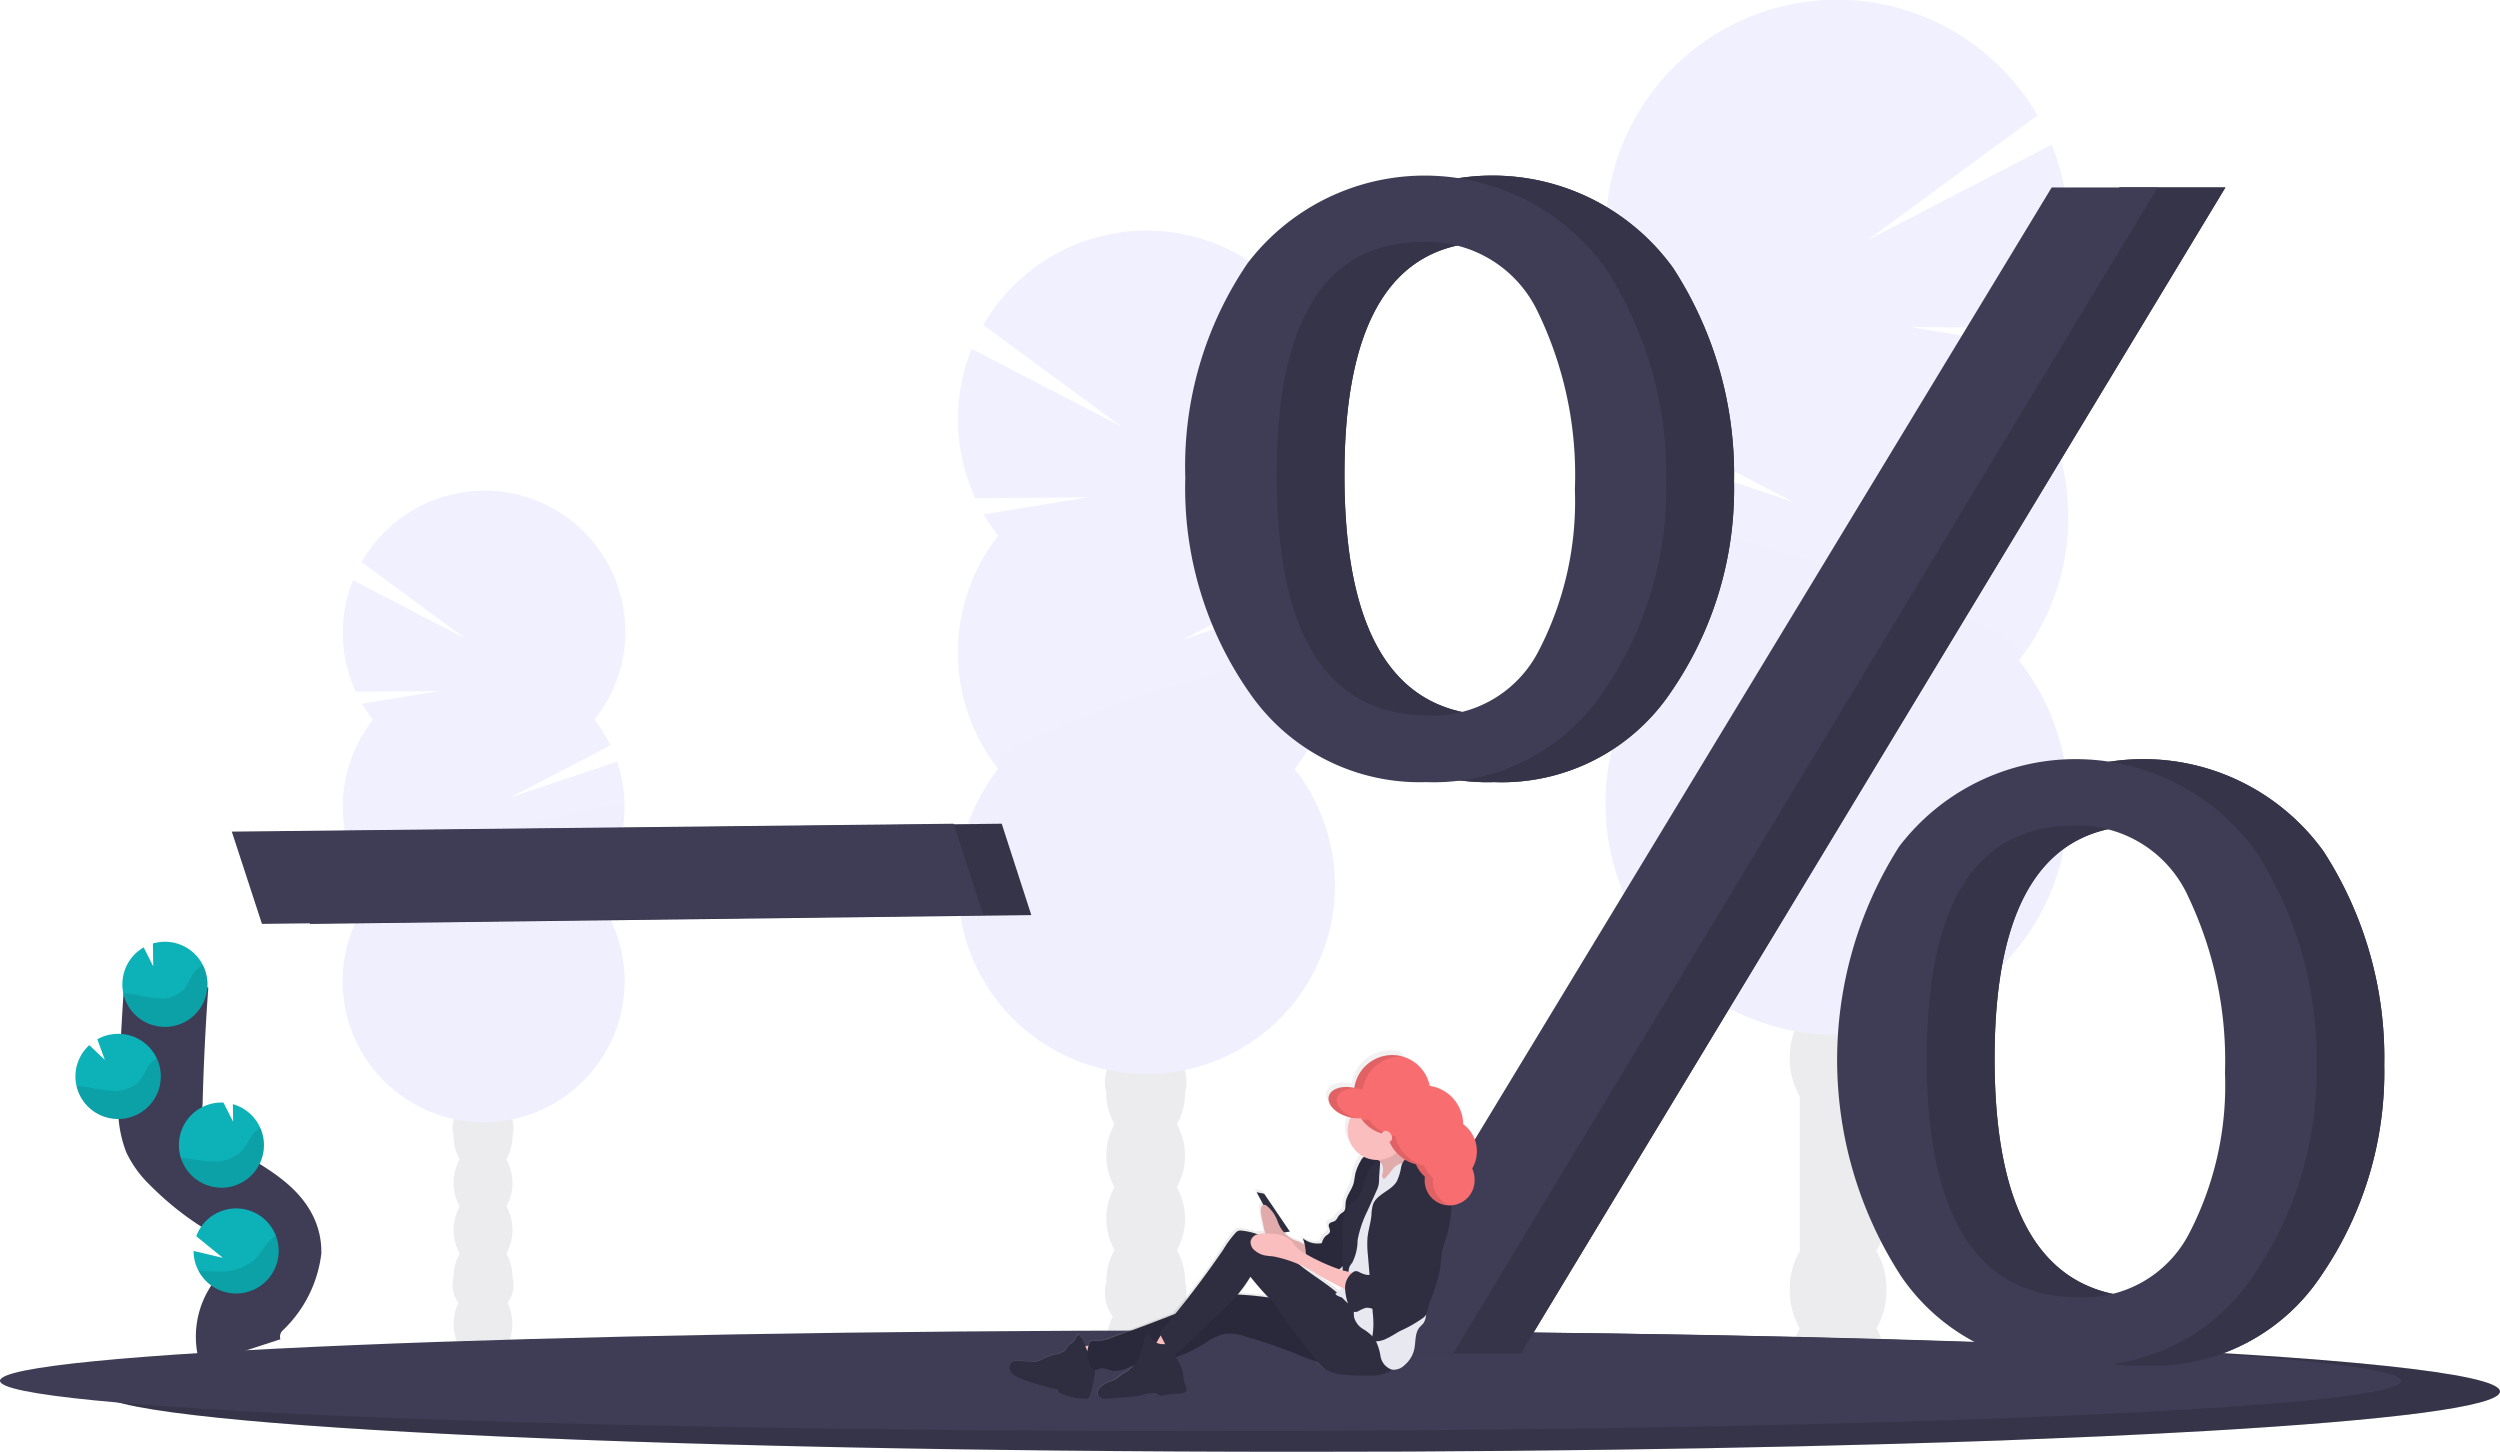 <svg xmlns="http://www.w3.org/2000/svg" xmlns:xlink="http://www.w3.org/1999/xlink" width="118.828" height="69" viewBox="0 0 118.828 69"><defs><style>.a,.d{opacity:0.1;}.b{fill:#3f3d56;}.c{fill:#6c63ff;}.e{opacity:0.15;}.f{fill:none;stroke:#3f3d56;stroke-miterlimit:10;stroke-width:4px;}.g{fill:#0db2b9;}.h{fill:url(#a);}.i{fill:#2f2e41;}.j{fill:#fbbebe;}.k{fill:#e8e8f0;}.l{fill:#f86d70;}</style><linearGradient id="a" x1="0.5" y1="1" x2="0.5" y2="-0.001" gradientUnits="objectBoundingBox"><stop offset="0" stop-color="gray" stop-opacity="0.251"/><stop offset="0.54" stop-color="gray" stop-opacity="0.122"/><stop offset="1" stop-color="gray" stop-opacity="0.102"/></linearGradient></defs><g transform="translate(0 -0.043)"><g class="a" transform="translate(76.314 0.043)"><ellipse class="b" cx="2.297" cy="3.006" rx="2.297" ry="3.006" transform="translate(8.756 61.969)"/><path class="b" d="M850.937,577.753a3.621,3.621,0,0,0,.483-1.837c0-1.663-1.028-3.005-2.3-3.005s-2.3,1.345-2.3,3.005a3.621,3.621,0,0,0,.479,1.837,110545.488,110545.488,0,0,1,0,7.347,3.622,3.622,0,0,0-.479,1.837c0,1.663,1.028,3.005,2.3,3.005s2.3-1.345,2.3-3.005a3.621,3.621,0,0,0-.479-1.837,3.76,3.76,0,0,0,0-3.674,3.758,3.758,0,0,0,0-3.673Z" transform="translate(-838.067 -525.636)"/><ellipse class="b" cx="2.297" cy="3.006" rx="2.297" ry="3.006" transform="translate(8.756 43.601)"/><ellipse class="b" cx="2.297" cy="3.006" rx="2.297" ry="3.006" transform="translate(8.756 39.927)"/><path class="c" d="M782.206,135.976a11.071,11.071,0,0,0,.855-1.259l-6.03-.991,6.526.049a11.02,11.02,0,0,0,.208-8.714l-8.756,4.539,8.076-5.932a11,11,0,1,0-18.167,12.308,11.021,11.021,0,0,0-1.254,2.005l7.831,4.069-8.35-2.807a11,11,0,0,0,1.767,10.328,11,11,0,1,0,17.289,0,11,11,0,0,0,0-13.6Z" transform="translate(-762.558 -118.183)"/><path class="d" d="M762.609,353.342a10.948,10.948,0,0,0,2.354,6.8,11,11,0,1,0,17.289,0C783.725,358.27,762.609,352.107,762.609,353.342Z" transform="translate(-762.603 -328.749)"/></g><g class="a" transform="translate(16.291 23.428)"><ellipse class="b" cx="1.397" cy="1.83" rx="1.397" ry="1.83" transform="translate(5.268 37.722)"/><path class="b" d="M238.422,622.858a2.207,2.207,0,0,0,.292-1.119,1.449,1.449,0,1,0-2.8,0,2.207,2.207,0,0,0,.291,1.119,2.293,2.293,0,0,0,0,2.236,2.293,2.293,0,0,0,0,2.236,2.2,2.2,0,0,0-.291,1.118,1.449,1.449,0,1,0,2.8,0,2.2,2.2,0,0,0-.292-1.118,2.287,2.287,0,0,0,0-2.236A2.287,2.287,0,0,0,238.422,622.858Z" transform="translate(-230.646 -591.134)"/><ellipse class="b" cx="1.397" cy="1.83" rx="1.397" ry="1.83" transform="translate(5.268 26.54)"/><ellipse class="b" cx="1.397" cy="1.83" rx="1.397" ry="1.83" transform="translate(5.268 24.304)"/><path class="c" d="M186.634,353.942a6.664,6.664,0,0,1-.52-.766l3.673-.6-3.972.03a6.713,6.713,0,0,1-.128-5.3l5.326,2.766L186.1,346.45a6.7,6.7,0,1,1,11.058,7.492,6.687,6.687,0,0,1,.763,1.219l-4.768,2.478,5.084-1.706a6.7,6.7,0,0,1-1.079,6.288,6.7,6.7,0,1,1-10.525,0,6.7,6.7,0,0,1,0-8.279Z" transform="translate(-185.199 -343.114)"/><path class="d" d="M198.589,486.24a6.669,6.669,0,0,1-1.433,4.14,6.7,6.7,0,1,1-10.525,0C185.734,489.246,198.589,485.489,198.589,486.24Z" transform="translate(-185.199 -471.272)"/></g><g class="a" transform="translate(45.537 10.997)"><ellipse class="b" cx="1.87" cy="2.448" rx="1.87" ry="2.448" transform="translate(7.049 50.508)"/><path class="b" d="M537.651,598.165a2.953,2.953,0,0,0,.39-1.5,1.939,1.939,0,1,0-3.743,0,2.945,2.945,0,0,0,.391,1.5,3.061,3.061,0,0,0,0,2.993,3.059,3.059,0,0,0,0,2.992,2.944,2.944,0,0,0-.391,1.5,1.939,1.939,0,1,0,3.743,0,2.953,2.953,0,0,0-.39-1.5,3.065,3.065,0,0,0,0-2.992A3.067,3.067,0,0,0,537.651,598.165Z" transform="translate(-527.252 -555.684)"/><ellipse class="b" cx="1.87" cy="2.448" rx="1.87" ry="2.448" transform="translate(7.049 35.544)"/><ellipse class="b" cx="1.87" cy="2.448" rx="1.87" ry="2.448" transform="translate(7.049 32.551)"/><path class="c" d="M468.44,238.066a8.933,8.933,0,0,1-.7-1.025l4.914-.807-5.315.04a8.977,8.977,0,0,1-.172-7.1l7.132,3.7-6.578-4.834a8.96,8.96,0,1,1,14.795,10.027,8.974,8.974,0,0,1,1.021,1.634l-6.379,3.314,6.8-2.287a8.964,8.964,0,0,1-1.444,8.414,8.959,8.959,0,1,1-14.085,0,8.963,8.963,0,0,1,0-11.079Z" transform="translate(-466.519 -223.547)"/><path class="d" d="M484.438,415.351a8.921,8.921,0,0,1-1.917,5.539,8.959,8.959,0,1,1-14.085,0C467.235,419.366,484.438,414.344,484.438,415.351Z" transform="translate(-466.519 -395.292)"/></g><path class="b" d="M187.874,729.746c0,.714-5.221,1.367-13.853,1.871-1.57.09-3.252.177-5.036.258q-2.312.1-4.847.2-2.456.087-5.1.162c-5.566.159-11.72.273-18.257.331q-2.38.022-4.823.033-2.545.011-5.148.01c-31.515,0-57.061-1.28-57.061-2.859s25.546-2.859,57.061-2.859c13.568,0,26.028.238,35.821.633l1.071.044h.006C180.045,728.09,187.874,728.877,187.874,729.746Z" transform="translate(-69.046 -663.564)"/><path class="e" d="M187.874,729.746c0,.714-5.221,1.367-13.853,1.871-1.57.09-3.252.177-5.036.258q-2.312.1-4.847.2-2.456.087-5.1.162c-5.566.159-11.72.273-18.257.331q-2.38.022-4.823.033-2.545.011-5.148.01c-31.515,0-57.061-1.28-57.061-2.859s25.546-2.859,57.061-2.859c13.568,0,26.028.238,35.821.633l1.071.044h.006C180.045,728.09,187.874,728.877,187.874,729.746Z" transform="translate(-69.046 -663.564)"/><path class="b" d="M142.624,728.884c0,.6-5.221,1.144-13.853,1.559-1.569.076-3.252.148-5.035.215q-2.313.087-4.847.164-2.456.073-5.1.136c-5.567.133-11.721.229-18.258.276q-2.378.018-4.823.027-2.545.009-5.147.009c-31.515,0-57.062-1.07-57.062-2.391s25.548-2.391,57.062-2.391c13.567,0,26.027.2,35.82.529l1.071.036h.007C134.8,727.5,142.624,728.153,142.624,728.884Z" transform="translate(-28.5 -663.206)"/><path class="b" d="M157.913,499.551l-1.433-4.386,34.307-.375,1.406,4.342Z" transform="translate(-143.175 -455.594)"/><path class="e" d="M157.913,499.551l-1.433-4.386,34.307-.375,1.406,4.342Z" transform="translate(-143.175 -455.594)"/><path class="b" d="M135.913,499.551l-1.433-4.386,34.307-.375,1.406,4.342Z" transform="translate(-123.462 -455.594)"/><path class="b" d="M612.9,227.28a9.808,9.808,0,0,1-8.387-4.224,16.951,16.951,0,0,1-3.066-10.234,17.149,17.149,0,0,1,2.965-10.213,10.588,10.588,0,0,1,16.994.228,17.978,17.978,0,0,1,2.9,10.153,16.991,16.991,0,0,1-3,10.009A9.677,9.677,0,0,1,612.9,227.28Zm.1-3.168a5.642,5.642,0,0,0,5.232-3.051,15.422,15.422,0,0,0,1.732-7.693,17.779,17.779,0,0,0-1.773-8.461,5.8,5.8,0,0,0-5.437-3.3q-6.965,0-6.965,11.066,0,11.437,7.209,11.436Zm1.169,30.335h-5.13l33.588-55.432h5.034Zm29.714.569a9.739,9.739,0,0,1-8.421-4.262,18.915,18.915,0,0,1-.088-20.408,10.548,10.548,0,0,1,16.954.228,18.067,18.067,0,0,1,2.884,10.152,17.094,17.094,0,0,1-2.985,9.991,9.579,9.579,0,0,1-8.346,4.3Zm.06-3.249a5.62,5.62,0,0,0,5.2-3,15.254,15.254,0,0,0,1.721-7.662,18.141,18.141,0,0,0-1.741-8.37,5.74,5.74,0,0,0-5.426-3.385q-7.006,0-7.006,11.066,0,11.352,7.246,11.351Z" transform="translate(-541.885 -190.062)"/><path class="b" d="M612.9,227.28a9.808,9.808,0,0,1-8.387-4.224,16.951,16.951,0,0,1-3.066-10.234,17.149,17.149,0,0,1,2.965-10.213,10.588,10.588,0,0,1,16.994.228,17.978,17.978,0,0,1,2.9,10.153,16.991,16.991,0,0,1-3,10.009A9.677,9.677,0,0,1,612.9,227.28Zm.1-3.168a5.642,5.642,0,0,0,5.232-3.051,15.422,15.422,0,0,0,1.732-7.693,17.779,17.779,0,0,0-1.773-8.461,5.8,5.8,0,0,0-5.437-3.3q-6.965,0-6.965,11.066,0,11.437,7.209,11.436Zm1.169,30.335h-5.13l33.588-55.432h5.034Zm29.714.569a9.739,9.739,0,0,1-8.421-4.262,18.915,18.915,0,0,1-.088-20.408,10.548,10.548,0,0,1,16.954.228,18.067,18.067,0,0,1,2.884,10.152,17.094,17.094,0,0,1-2.985,9.991,9.579,9.579,0,0,1-8.346,4.3Zm.06-3.249a5.62,5.62,0,0,0,5.2-3,15.254,15.254,0,0,0,1.721-7.662,18.141,18.141,0,0,0-1.741-8.37,5.74,5.74,0,0,0-5.426-3.385q-7.006,0-7.006,11.066,0,11.352,7.246,11.351Z" transform="translate(-541.885 -190.062)"/><path class="e" d="M612.9,227.28a9.808,9.808,0,0,1-8.387-4.224,16.951,16.951,0,0,1-3.066-10.234,17.149,17.149,0,0,1,2.965-10.213,10.588,10.588,0,0,1,16.994.228,17.978,17.978,0,0,1,2.9,10.153,16.991,16.991,0,0,1-3,10.009A9.677,9.677,0,0,1,612.9,227.28Zm.1-3.168a5.642,5.642,0,0,0,5.232-3.051,15.422,15.422,0,0,0,1.732-7.693,17.779,17.779,0,0,0-1.773-8.461,5.8,5.8,0,0,0-5.437-3.3q-6.965,0-6.965,11.066,0,11.437,7.209,11.436Zm1.169,30.335h-5.13l33.588-55.432h5.034Zm29.714.569a9.739,9.739,0,0,1-8.421-4.262,18.915,18.915,0,0,1-.088-20.408,10.548,10.548,0,0,1,16.954.228,18.067,18.067,0,0,1,2.884,10.152,17.094,17.094,0,0,1-2.985,9.991,9.579,9.579,0,0,1-8.346,4.3Zm.06-3.249a5.62,5.62,0,0,0,5.2-3,15.254,15.254,0,0,0,1.721-7.662,18.141,18.141,0,0,0-1.741-8.37,5.74,5.74,0,0,0-5.426-3.385q-7.006,0-7.006,11.066,0,11.352,7.246,11.351Z" transform="translate(-541.885 -190.062)"/><path class="b" d="M581.9,227.28a9.808,9.808,0,0,1-8.387-4.224,16.951,16.951,0,0,1-3.066-10.234,17.149,17.149,0,0,1,2.965-10.213,10.588,10.588,0,0,1,16.994.228,17.978,17.978,0,0,1,2.9,10.153,16.99,16.99,0,0,1-3,10.009A9.677,9.677,0,0,1,581.9,227.28Zm.1-3.168a5.642,5.642,0,0,0,5.232-3.051,15.422,15.422,0,0,0,1.732-7.693,17.779,17.779,0,0,0-1.773-8.461,5.8,5.8,0,0,0-5.437-3.3q-6.965,0-6.965,11.066,0,11.437,7.209,11.436Zm1.169,30.335h-5.13l33.588-55.432h5.034Zm29.714.569a9.739,9.739,0,0,1-8.421-4.262,18.915,18.915,0,0,1-.088-20.408,10.548,10.548,0,0,1,16.954.228,18.066,18.066,0,0,1,2.884,10.152,17.094,17.094,0,0,1-2.985,9.991,9.579,9.579,0,0,1-8.346,4.3Zm.06-3.249a5.62,5.62,0,0,0,5.2-3,15.254,15.254,0,0,0,1.721-7.662,18.142,18.142,0,0,0-1.741-8.37,5.742,5.742,0,0,0-5.428-3.385q-7.006,0-7.006,11.066,0,11.352,7.248,11.351Z" transform="translate(-514.108 -190.062)"/><path class="f" d="M105.708,585.728a2.4,2.4,0,0,1,.618-2.476,4.019,4.019,0,0,0,1.227-2.349c-.021-1.3-1.4-2.063-2.5-2.751a12.173,12.173,0,0,1-2.243-1.8,3.293,3.293,0,0,1-.689-.923,3.773,3.773,0,0,1-.208-1.639q.072-2.778.274-5.547" transform="translate(-94.28 -521.408)"/><path class="g" d="M84.461,550.638a2.02,2.02,0,0,1,1.009-1.657l.453.9-.014-1.085a2.048,2.048,0,0,1,.666-.08,2.023,2.023,0,1,1-2.116,1.926Z" transform="translate(-78.641 -503.908)"/><path class="g" d="M117.227,673.6a2.022,2.022,0,1,0-.1-1.629l1.264,1.028L117,672.67A2.017,2.017,0,0,0,117.227,673.6Z" transform="translate(-107.799 -613.169)"/><path class="g" d="M112.248,626.306a2.023,2.023,0,0,0,2.116-1.926,2,2,0,0,0-.175-.922,2.026,2.026,0,0,0-1.3-1.122l.011.832-.458-.907h0a2.023,2.023,0,0,0-.189,4.042Z" transform="translate(-101.821 -569.811)"/><path class="g" d="M64.908,594.891a2.024,2.024,0,1,0-.889-3.786l.358.979-.741-.7a2.017,2.017,0,0,0-.656,1.393,1.975,1.975,0,0,0,.052.557A2.024,2.024,0,0,0,64.908,594.891Z" transform="translate(-59.393 -541.664)"/><path class="d" d="M85.12,560.73c.467.051.92.2,1.389.226a1.509,1.509,0,0,0,1.28-.448,6.177,6.177,0,0,0,.374-.658,1.434,1.434,0,0,1,.509-.479,2.023,2.023,0,1,1-3.782,1.342C84.967,560.716,85.043,560.721,85.12,560.73Z" transform="translate(-79.028 -513.46)"/><path class="d" d="M65.359,604.886A2.025,2.025,0,0,0,67.283,602a1.516,1.516,0,0,0-.406.408,6.649,6.649,0,0,1-.4.668,1.649,1.649,0,0,1-1.341.47c-.488-.022-.96-.161-1.446-.208-.068-.006-.136-.01-.208-.013A2.024,2.024,0,0,0,65.359,604.886Z" transform="translate(-59.843 -551.658)"/><path class="d" d="M112.939,636.639a2.023,2.023,0,0,0,2.116-1.926,2,2,0,0,0-.175-.922,1.629,1.629,0,0,0-.427.416,6.927,6.927,0,0,1-.44.682,1.872,1.872,0,0,1-1.432.5c-.5-.01-.983-.133-1.481-.172A2.024,2.024,0,0,0,112.939,636.639Z" transform="translate(-102.513 -580.143)"/><path class="d" d="M119.18,684.771a2.023,2.023,0,0,0,3.689-1.651,2.038,2.038,0,0,0-.444.4,7.932,7.932,0,0,1-.542.719,2.542,2.542,0,0,1-1.676.588A8.619,8.619,0,0,1,119.18,684.771Z" transform="translate(-109.753 -624.345)"/><path class="h" d="M512.01,602.93a1.615,1.615,0,0,0-.642-1.3,92.544,92.544,0,0,0-2.835-3.258h0a1.593,1.593,0,0,0-.234-.055h-.023l-.041-.005h-.214a1.849,1.849,0,0,0-1.787,1.581c-.577-.133-1.106.039-1.2.4a.494.494,0,0,0,.016.292,1.265,1.265,0,0,0,.847.687l.056.017c.028.008.056.015.084.021h.019a1.456,1.456,0,0,0,.635,1.9.327.327,0,0,0-.037.024.52.52,0,0,0-.125.175,2.532,2.532,0,0,0-.241.581c-.042.174-.049.356-.1.527a4.715,4.715,0,0,0-.366.917c-.012.148.011.321-.094.422a.7.7,0,0,1-.083.061.643.643,0,0,0-.183.191.611.611,0,0,1-.122.168c-.095.072-.251.064-.3.175s.074.24.046.361c-.023.1-.13.142-.208.208a.737.737,0,0,0-.177.336,1.075,1.075,0,0,1-.887-.226,1.667,1.667,0,0,1,.091.332,1.4,1.4,0,0,0-.478-.239,1.527,1.527,0,0,1-.509-.378l.272-.037-1.206-1.83-.356-.073.319.612a.191.191,0,0,0-.1.131.557.557,0,0,0-.012.208,3.842,3.842,0,0,0,.082.488l.093.43a1.116,1.116,0,0,0,.03.12,1.214,1.214,0,0,0-.358.041,3.142,3.142,0,0,0-.741-.176.377.377,0,0,0-.167.008.406.406,0,0,0-.156.127,4.987,4.987,0,0,0-.551.776,26.035,26.035,0,0,1-2.323,3.129c-.559.228-1.123.444-1.687.658l-1.213.463a1.822,1.822,0,0,1-.752.17c-.116-.007-.258-.025-.323.074a.623.623,0,0,0-.074.158c-.043,0-.085.01-.125.012h-.007a1.441,1.441,0,0,0-.291-.535.181.181,0,0,0-.137.1c-.029.054-.047.113-.08.163-.065.1-.179.142-.26.224s-.132.208-.219.287a.871.871,0,0,1-.416.161,2.624,2.624,0,0,0-.646.245,1.1,1.1,0,0,1-.239.11.9.9,0,0,1-.28.009l-.642-.047a.5.5,0,0,0-.172.007.319.319,0,0,0-.208.33.513.513,0,0,0,.2.353,1.351,1.351,0,0,0,.366.19,10.628,10.628,0,0,0,1.721.5v.13a2.918,2.918,0,0,0,1.311.312.2.2,0,0,0,.1-.018.217.217,0,0,0,.082-.129,5.3,5.3,0,0,0,.257-1.259h0a.647.647,0,0,0,.232-.059c.221-.06.441.091.668.116a1.831,1.831,0,0,0,.807-.234c.038-.015.077-.027.115-.04a1.292,1.292,0,0,1-.265.257c-.11.079-.234.137-.342.219a2.271,2.271,0,0,1-.288.224,1.734,1.734,0,0,1-.221.085,1.5,1.5,0,0,0-.312.157.648.648,0,0,0-.216.208.284.284,0,0,0,.193.443.89.89,0,0,0,.263.007c.347-.026.693-.058,1.04-.089a2.9,2.9,0,0,0,.436-.062c.076-.019.151-.044.227-.063a1.834,1.834,0,0,1,.4-.059.329.329,0,0,1,.115.011c.081.026.138.1.22.125a.34.34,0,0,0,.157-.022,3.6,3.6,0,0,1,.771-.082c.113-.006.246-.028.3-.133.064-.13-.044-.276-.086-.416a1.253,1.253,0,0,1-.035-.272,1.7,1.7,0,0,0-.191-.648,1.753,1.753,0,0,1-.142-.3,7.517,7.517,0,0,0,1.418-.719,2.569,2.569,0,0,1,.809-.389,2.172,2.172,0,0,1,1.016.117,22.842,22.842,0,0,1,2.328.812,11.547,11.547,0,0,0,1.1.416,1.712,1.712,0,0,0,.39.38,1.8,1.8,0,0,0,.847.231,11.121,11.121,0,0,0,1.191.045,2.013,2.013,0,0,0,.888-.164,1.03,1.03,0,0,0,.186-.123.737.737,0,0,0,.584-.216,1.414,1.414,0,0,0,.447-.7c.1-.375.022-.813.253-1.12.061-.082.141-.149.2-.232a.623.623,0,0,0,.1-.377l.01-.016a1.4,1.4,0,0,0,.1-.378,2.166,2.166,0,0,1,.1-.3,9.018,9.018,0,0,0,.306-.887,4.868,4.868,0,0,0,.141-.608c.025-.164.039-.33.053-.495a2.984,2.984,0,0,1,.15-.76,6.209,6.209,0,0,0,.344-1.821v-.036a1.219,1.219,0,0,0,1.086-1.231,1.3,1.3,0,0,0-.112-.531A1.648,1.648,0,0,0,512.01,602.93Zm-5.879,7.143c.018.063.038.127.059.19-.1-.095-.19-.192-.287-.286.038.011.077.024.114.037a.687.687,0,0,1,.114.058Zm-.466-.312c-.568-.493-1.225-.875-1.806-1.352.312.157.624.339.936.514q.545.312,1.1.6a.9.9,0,0,1-.229.237Zm.242-1.241.027-.028v.194c-.051-.017-.1-.033-.153-.052a1.294,1.294,0,0,0,.127-.119Zm-5,1.335a4.71,4.71,0,0,0,.606-.864,5.66,5.66,0,0,0,.9,1.007c-.5-.071-1-.126-1.507-.148Z" transform="translate(-441.992 -548.352)"/><path class="i" d="M574.53,545.12l.359.073,1.222,1.8-.54.073Z" transform="translate(-514.801 -488.41)"/><path class="j" d="M519.48,733.49a7.113,7.113,0,0,0,.357.936,8.641,8.641,0,0,0,1.191-.34,3.235,3.235,0,0,0-.247-.336,1.167,1.167,0,0,0-.337-.259.918.918,0,0,0-.409-.006Q519.758,733.5,519.48,733.49Z" transform="translate(-468.437 -669.455)"/><path class="i" d="M494.009,729.579a.748.748,0,0,1-.408-.464,1.507,1.507,0,0,0-.3-.555.182.182,0,0,0-.137.1c-.03.052-.048.111-.082.161-.064.094-.179.139-.261.219s-.133.2-.221.282a.881.881,0,0,1-.416.16,2.636,2.636,0,0,0-.651.241,1.113,1.113,0,0,1-.241.1.915.915,0,0,1-.282.009l-.648-.047a.5.5,0,0,0-.173.008.312.312,0,0,0-.208.324.5.5,0,0,0,.208.348,1.38,1.38,0,0,0,.368.187,11.093,11.093,0,0,0,1.736.5v.128a3.006,3.006,0,0,0,1.321.312.208.208,0,0,0,.1-.018.216.216,0,0,0,.083-.127,5.113,5.113,0,0,0,.269-1.408,1.056,1.056,0,0,0-.027-.362c-.035-.116.085-.068-.027-.113" transform="translate(-442.001 -665.061)"/><path class="i" d="M538.376,710.462c-1.92.116-3.816-.447-5.74-.507a2.872,2.872,0,0,0-.713.046,3.508,3.508,0,0,0-.707.274c-1.03.479-2.1.876-3.162,1.274l-1.223.455a1.9,1.9,0,0,1-.759.167c-.116-.007-.259-.025-.325.073a1.2,1.2,0,0,0,.027,1.058c.043.1.114.224.229.236a.676.676,0,0,0,.234-.059c.222-.059.445.09.674.114a1.879,1.879,0,0,0,.814-.23,7.588,7.588,0,0,1,1.393-.236,6.225,6.225,0,0,0,2.183-.907,2.563,2.563,0,0,1,.815-.383,2.231,2.231,0,0,1,1.024.115,23.614,23.614,0,0,1,2.346.8,10.81,10.81,0,0,0,1.227.447,4.435,4.435,0,0,0,2.749-.16c.312-.122.64-.336.658-.667.01-.189-.136-.356-.234-.52-.063-.1-.126-.208-.194-.307C539.36,711.064,538.959,710.426,538.376,710.462Z" transform="translate(-473.95 -648.385)"/><path class="d" d="M538.376,710.462c-1.92.116-3.816-.447-5.74-.507a2.872,2.872,0,0,0-.713.046,3.508,3.508,0,0,0-.707.274c-1.03.479-2.1.876-3.162,1.274l-1.223.455a1.9,1.9,0,0,1-.759.167c-.116-.007-.259-.025-.325.073a1.2,1.2,0,0,0,.027,1.058c.043.1.114.224.229.236a.676.676,0,0,0,.234-.059c.222-.059.445.09.674.114a1.879,1.879,0,0,0,.814-.23,7.588,7.588,0,0,1,1.393-.236,6.225,6.225,0,0,0,2.183-.907,2.563,2.563,0,0,1,.815-.383,2.231,2.231,0,0,1,1.024.115,23.614,23.614,0,0,1,2.346.8,10.81,10.81,0,0,0,1.227.447,4.435,4.435,0,0,0,2.749-.16c.312-.122.64-.336.658-.667.01-.189-.136-.356-.234-.52-.063-.1-.126-.208-.194-.307C539.36,711.064,538.959,710.426,538.376,710.462Z" transform="translate(-473.95 -648.385)"/><path class="j" d="M554.93,727.743q.451.153.909.283c.172-.282.492-.477.565-.8a.076.076,0,0,0,0-.043.077.077,0,0,0-.034-.031,1.7,1.7,0,0,0-.712-.208c-.2-.012-.287.193-.376.338C555.249,727.341,555.01,727.77,554.93,727.743Z" transform="translate(-500.202 -663.614)"/><path class="i" d="M533.424,728.687a.654.654,0,0,1-.442-.29c-.043-.074-.087-.174-.173-.168s-.114.1-.132.177a5.046,5.046,0,0,1-.248.854,1.6,1.6,0,0,1-.531.7c-.111.077-.235.135-.344.216a2.276,2.276,0,0,1-.291.22,1.638,1.638,0,0,1-.224.083,1.536,1.536,0,0,0-.319.155.649.649,0,0,0-.217.208.28.28,0,0,0,.189.438.941.941,0,0,0,.265.006c.35-.026.7-.057,1.049-.088a2.99,2.99,0,0,0,.44-.06c.077-.019.152-.044.228-.063a1.927,1.927,0,0,1,.4-.058.339.339,0,0,1,.116.011c.081.026.138.1.221.123a.343.343,0,0,0,.158-.021,3.746,3.746,0,0,1,.778-.081c.114-.006.25-.028.3-.131.065-.128-.043-.271-.086-.409a1.283,1.283,0,0,1-.036-.268,1.634,1.634,0,0,0-.192-.637c-.089-.164-.208-.345-.149-.52a.455.455,0,0,0,.059-.178C534.229,728.62,533.582,728.724,533.424,728.687Z" transform="translate(-478.272 -664.764)"/><path class="j" d="M606.531,670.707a1.505,1.505,0,0,1-.765-.76c-.031-.073-.058-.149-.088-.222a1.7,1.7,0,0,0-.457-.634.219.219,0,0,0-.169-.072.181.181,0,0,0-.125.133.545.545,0,0,0-.013.208,3.924,3.924,0,0,0,.083.479l.094.424a.833.833,0,0,0,.058.189.659.659,0,0,0,.156.186c.085.079.172.155.259.229a.919.919,0,0,0,.157.114.962.962,0,0,0,.292.085,2.519,2.519,0,0,1,1.091.416s0-.284-.007-.312a.415.415,0,0,0-.081-.228A1.373,1.373,0,0,0,606.531,670.707Z" transform="translate(-544.983 -611.71)"/><path class="d" d="M606.531,670.707a1.505,1.505,0,0,1-.765-.76c-.031-.073-.058-.149-.088-.222a1.7,1.7,0,0,0-.457-.634.219.219,0,0,0-.169-.072.181.181,0,0,0-.125.133.545.545,0,0,0-.013.208,3.924,3.924,0,0,0,.083.479l.094.424a.833.833,0,0,0,.058.189.659.659,0,0,0,.156.186c.085.079.172.155.259.229a.919.919,0,0,0,.157.114.962.962,0,0,0,.292.085,2.519,2.519,0,0,1,1.091.416s0-.284-.007-.312a.415.415,0,0,0-.081-.228A1.373,1.373,0,0,0,606.531,670.707Z" transform="translate(-544.983 -611.71)"/><ellipse class="i" cx="0.467" cy="0.47" rx="0.467" ry="0.47" transform="translate(64.989 54.814)"/><path class="i" d="M627.446,646.7a.52.52,0,0,0-.369.053.5.5,0,0,0-.126.173,2.451,2.451,0,0,0-.243.572c-.042.172-.049.35-.1.52-.1.312-.341.577-.369.9-.013.146.011.317-.095.416a.617.617,0,0,1-.084.059.638.638,0,0,0-.184.189.6.6,0,0,1-.13.18c-.1.071-.253.063-.3.173s.074.236.046.354c-.023.1-.131.141-.208.208a.72.72,0,0,0-.178.332,1.1,1.1,0,0,1-.893-.224,2.816,2.816,0,0,1,.138,1.022.422.422,0,0,1-.082.312,5.28,5.28,0,0,1,1.1.19.753.753,0,0,0,.478,0,.79.79,0,0,0,.219-.175,1.392,1.392,0,0,0,.452-.7,3.787,3.787,0,0,0,.008-.473,2.711,2.711,0,0,1,.12-.573,6.7,6.7,0,0,0,.208-1.18c.022-.246.234-.444.346-.664a3.282,3.282,0,0,0,.443-1.313C627.652,646.9,627.6,646.718,627.446,646.7Z" transform="translate(-562.279 -591.698)"/><path class="d" d="M627.446,646.7a.52.52,0,0,0-.369.053.5.5,0,0,0-.126.173,2.451,2.451,0,0,0-.243.572c-.042.172-.049.35-.1.52-.1.312-.341.577-.369.9-.013.146.011.317-.095.416a.617.617,0,0,1-.084.059.638.638,0,0,0-.184.189.6.6,0,0,1-.13.18c-.1.071-.253.063-.3.173s.074.236.046.354c-.023.1-.131.141-.208.208a.72.72,0,0,0-.178.332,1.1,1.1,0,0,1-.893-.224,2.816,2.816,0,0,1,.138,1.022.422.422,0,0,1-.082.312,5.28,5.28,0,0,1,1.1.19.753.753,0,0,0,.478,0,.79.79,0,0,0,.219-.175,1.392,1.392,0,0,0,.452-.7,3.787,3.787,0,0,0,.008-.473,2.711,2.711,0,0,1,.12-.573,6.7,6.7,0,0,0,.208-1.18c.022-.246.234-.444.346-.664a3.282,3.282,0,0,0,.443-1.313C627.652,646.9,627.6,646.718,627.446,646.7Z" transform="translate(-562.279 -591.698)"/><path class="i" d="M568.455,684.716a4.307,4.307,0,0,1-1.016-.848c-.618-.58-1.372-.99-2.021-1.533a12.967,12.967,0,0,0-1.287-1.08,3.2,3.2,0,0,0-1.378-.483.383.383,0,0,0-.168.008.4.4,0,0,0-.157.125,4.9,4.9,0,0,0-.556.764,45.349,45.349,0,0,1-2.958,3.867.174.174,0,0,0-.011.235l.2.386c.11.215.287.467.52.424a.577.577,0,0,0,.276-.176l.884-.845.926-.886a7.148,7.148,0,0,0,1.449-1.713,12.833,12.833,0,0,0,1.1,1.233c.128.166.232.35.346.527.184.284.392.55.6.815l1.064,1.357a2.058,2.058,0,0,0,.492.5,1.887,1.887,0,0,0,.855.228,11,11,0,0,0,1.2.044,2.061,2.061,0,0,0,.894-.161.823.823,0,0,0,.485-.72,1.07,1.07,0,0,0-.153-.45A3.549,3.549,0,0,0,568.455,684.716Z" transform="translate(-503.725 -622.235)"/><ellipse class="k" cx="0.359" cy="0.361" rx="0.359" ry="0.361" transform="translate(65.385 55.249)"/><path class="j" d="M655.882,640.347a.686.686,0,0,1,.039.52,2.011,2.011,0,0,1-.231.478,2.381,2.381,0,0,1-.3.428,3.081,3.081,0,0,0,1.58-.454,2.269,2.269,0,0,0,1-.869.461.461,0,0,1-.367-.068,1.372,1.372,0,0,1-.282-.262l-.278-.312a1.251,1.251,0,0,1-.172-.226.624.624,0,0,1-.074-.363,2.08,2.08,0,0,1-.368.306c-.2.13-.416.224-.617.351-.071.046-.228.12-.187.208S655.826,640.247,655.882,640.347Z" transform="translate(-590.218 -585.009)"/><path class="d" d="M655.882,640.347a.686.686,0,0,1,.039.52,2.011,2.011,0,0,1-.231.478,2.381,2.381,0,0,1-.3.428,3.081,3.081,0,0,0,1.58-.454,2.269,2.269,0,0,0,1-.869.461.461,0,0,1-.367-.068,1.372,1.372,0,0,1-.282-.262l-.278-.312a1.251,1.251,0,0,1-.172-.226.624.624,0,0,1-.074-.363,2.08,2.08,0,0,1-.368.306c-.2.13-.416.224-.617.351-.071.046-.228.12-.187.208S655.826,640.247,655.882,640.347Z" transform="translate(-590.218 -585.009)"/><path class="k" d="M641.284,650.052a.469.469,0,0,0,0,.542c.016.02.075.143.1.144a.1.1,0,0,0,.063-.032,4.409,4.409,0,0,0,.351-.416.775.775,0,0,1,.447-.293.978.978,0,0,1,.616.191.588.588,0,0,1,.208.173.567.567,0,0,1,.07.235,11,11,0,0,1,.062,1.493,5.74,5.74,0,0,1-.071,1.074c-.035.183-.088.362-.113.547a3.671,3.671,0,0,0-.022.491v.686a1.738,1.738,0,0,0,.027.375,4.589,4.589,0,0,0,.151.436,2.867,2.867,0,0,1,.1.52l.094.71a.867.867,0,0,1-.084.649c-.06.082-.141.147-.208.228-.234.3-.156.729-.26,1.1a1.39,1.39,0,0,1-.451.691.73.73,0,0,1-.594.208.814.814,0,0,1-.541-.638,2.479,2.479,0,0,0-.278-.832,2.194,2.194,0,0,0-.549-.46.952.952,0,0,1-.428-.557c-.019-.1-.007-.208-.018-.312a.743.743,0,0,0-.459-.6c-.148-.057-.331-.078-.416-.208a1,1,0,0,0,.432-.581,2.986,2.986,0,0,0,.1-.728l.05-.825a2.734,2.734,0,0,1,.194-1.067c.073-.148.163-.287.238-.434a4.808,4.808,0,0,0,.256-.636c.117-.338.236-.677.341-1.019a2.017,2.017,0,0,1,.187-.475C640.989,650.271,641.117,650.083,641.284,650.052Z" transform="translate(-575.612 -594.66)"/><path class="i" d="M642.36,654.2l.218.007.047-.33a.712.712,0,0,1,.046-.192,1.224,1.224,0,0,1,.126-.184,2.388,2.388,0,0,0,.253-1.076,5.348,5.348,0,0,1,.48-1.407l.424-.945a1.361,1.361,0,0,0,.09-.242,1.328,1.328,0,0,0,.026-.28c0-.146.048-.677.051-.823,0-.054-.119-.024-.143-.072-.053-.1-.126.179-.226.241a.553.553,0,0,0-.2.286c-.091.238-.148.489-.233.728a1.5,1.5,0,0,1-.4.643c-.086.077-.187.137-.269.218a1.473,1.473,0,0,0-.3,1.04C642.354,652.038,642.312,654.2,642.36,654.2Z" transform="translate(-578.522 -593.442)"/><path class="i" d="M655.635,646.582a.756.756,0,0,0-.388.534,2.614,2.614,0,0,1-.2.655c-.266.464-.945.6-1.133,1.1a2.013,2.013,0,0,0-.076.52c-.033.359-.152.706-.187,1.065a4.693,4.693,0,0,0,.02.837l.238,2.831a3.743,3.743,0,0,1-.072,1.248,1.2,1.2,0,0,0,.713-.117c.224-.1.427-.241.641-.36a6.516,6.516,0,0,0,1.1-.624.652.652,0,0,0,.149-.163,1.407,1.407,0,0,0,.1-.373,2.1,2.1,0,0,1,.1-.293,8.694,8.694,0,0,0,.312-.873,4.7,4.7,0,0,0,.142-.6c.026-.161.039-.324.054-.487a2.868,2.868,0,0,1,.151-.749,6,6,0,0,0,.346-1.793.9.9,0,0,0-.018-.264,1.419,1.419,0,0,0-.143-.3c-.1-.186-.158-.391-.252-.579a2.818,2.818,0,0,0-.971-1.021C656.071,646.643,655.852,646.5,655.635,646.582Z" transform="translate(-588.652 -591.584)"/><path class="j" d="M602.81,683.033a1.706,1.706,0,0,1-.452-.343c-.059-.07-.1-.148-.168-.216a1.111,1.111,0,0,0-.569-.324,2.744,2.744,0,0,0-.659-.063,1.171,1.171,0,0,0-.438.053.442.442,0,0,0-.291.312.513.513,0,0,0,.221.461,1.07,1.07,0,0,0,.442.215,3.656,3.656,0,0,0,.4.047,5.8,5.8,0,0,1,2.176.9q.908.513,1.851.96a3.707,3.707,0,0,0,.031-.568c0-.141-.01-.358-.145-.441a2.962,2.962,0,0,0-.588-.178,9.336,9.336,0,0,1-1.184-.478C603.219,683.263,603.011,683.152,602.81,683.033Z" transform="translate(-540.79 -623.416)"/><ellipse class="j" cx="1.4" cy="1.409" rx="1.4" ry="1.409" transform="translate(64.056 52.36)"/><path class="i" d="M646.938,660.607a2.274,2.274,0,0,0-.271.506,10.814,10.814,0,0,0-.58,1.04c-.143.392-.138.859-.416,1.167a.4.4,0,0,0-.122.177.874.874,0,0,1-.015.128c-.039.112-.224.117-.258.232-.009.033,0,.07-.017.1-.028.074-.125.084-.19.129-.136.093-.1.307-.208.44a.369.369,0,0,1-.349.123,1.3,1.3,0,0,1-.364-.136.326.326,0,0,0-.13-.041.265.265,0,0,0-.151.051.931.931,0,0,0-.378.8,2.6,2.6,0,0,0,.215.892.376.376,0,0,0,.072.133.312.312,0,0,0,.349.025,1.628,1.628,0,0,1,.34-.152c.216-.039.428.11.648.1a.913.913,0,0,0,.438-.193,2.421,2.421,0,0,0,.59-.5c.1-.126.166-.269.251-.4a4.573,4.573,0,0,1,.354-.472l.808-.989a2.126,2.126,0,0,0,.217-.3,2.2,2.2,0,0,0,.169-.451,3.568,3.568,0,0,0,.167-.8,3.209,3.209,0,0,0-.059-.675,2.344,2.344,0,0,0-.174-.641C647.7,660.523,647.268,660.222,646.938,660.607Z" transform="translate(-579.555 -604.012)"/><path class="l" d="M642.948,605.148a1.577,1.577,0,0,0-.649-1.282,1.871,1.871,0,0,0-1.592-1.825,1.819,1.819,0,0,0-3.584.1c-.582-.131-1.115.039-1.211.4-.1.375.312.814.927.98a1.7,1.7,0,0,0,.594.059,1.824,1.824,0,0,0,1.254.78,1.864,1.864,0,0,0,1.367,1.411,1.559,1.559,0,0,0,.422.584c0,.044-.007.088-.007.134a1.186,1.186,0,1,0,2.37,0,1.248,1.248,0,0,0-.113-.52A1.594,1.594,0,0,0,642.948,605.148Z" transform="translate(-572.751 -550.387)"/><path class="d" d="M636.272,602.534c.1-.359.624-.529,1.211-.4a1.849,1.849,0,0,1,1.8-1.559h.121a1.767,1.767,0,0,0-.52-.077,1.849,1.849,0,0,0-1.8,1.559c-.582-.131-1.115.039-1.211.4-.1.375.312.814.927.98a1.78,1.78,0,0,0,.35.06C636.566,603.328,636.173,602.9,636.272,602.534Z" transform="translate(-572.715 -550.314)"/><path class="d" d="M654.5,632.9a.837.837,0,0,1,.007-.135,1.553,1.553,0,0,1-.422-.583,1.871,1.871,0,0,1-1.367-1.412,1.821,1.821,0,0,1-1.254-.78,1.655,1.655,0,0,1-.349-.009,1.818,1.818,0,0,0,1.208.717,1.864,1.864,0,0,0,1.367,1.411,1.56,1.56,0,0,0,.422.584c0,.044-.007.088-.007.134a1.207,1.207,0,0,0,1.179,1.227A1.225,1.225,0,0,1,654.5,632.9Z" transform="translate(-586.391 -576.729)"/><ellipse class="j" cx="0.216" cy="0.288" rx="0.216" ry="0.288" transform="translate(65.577 53.956) rotate(-37.22)"/></g></svg>